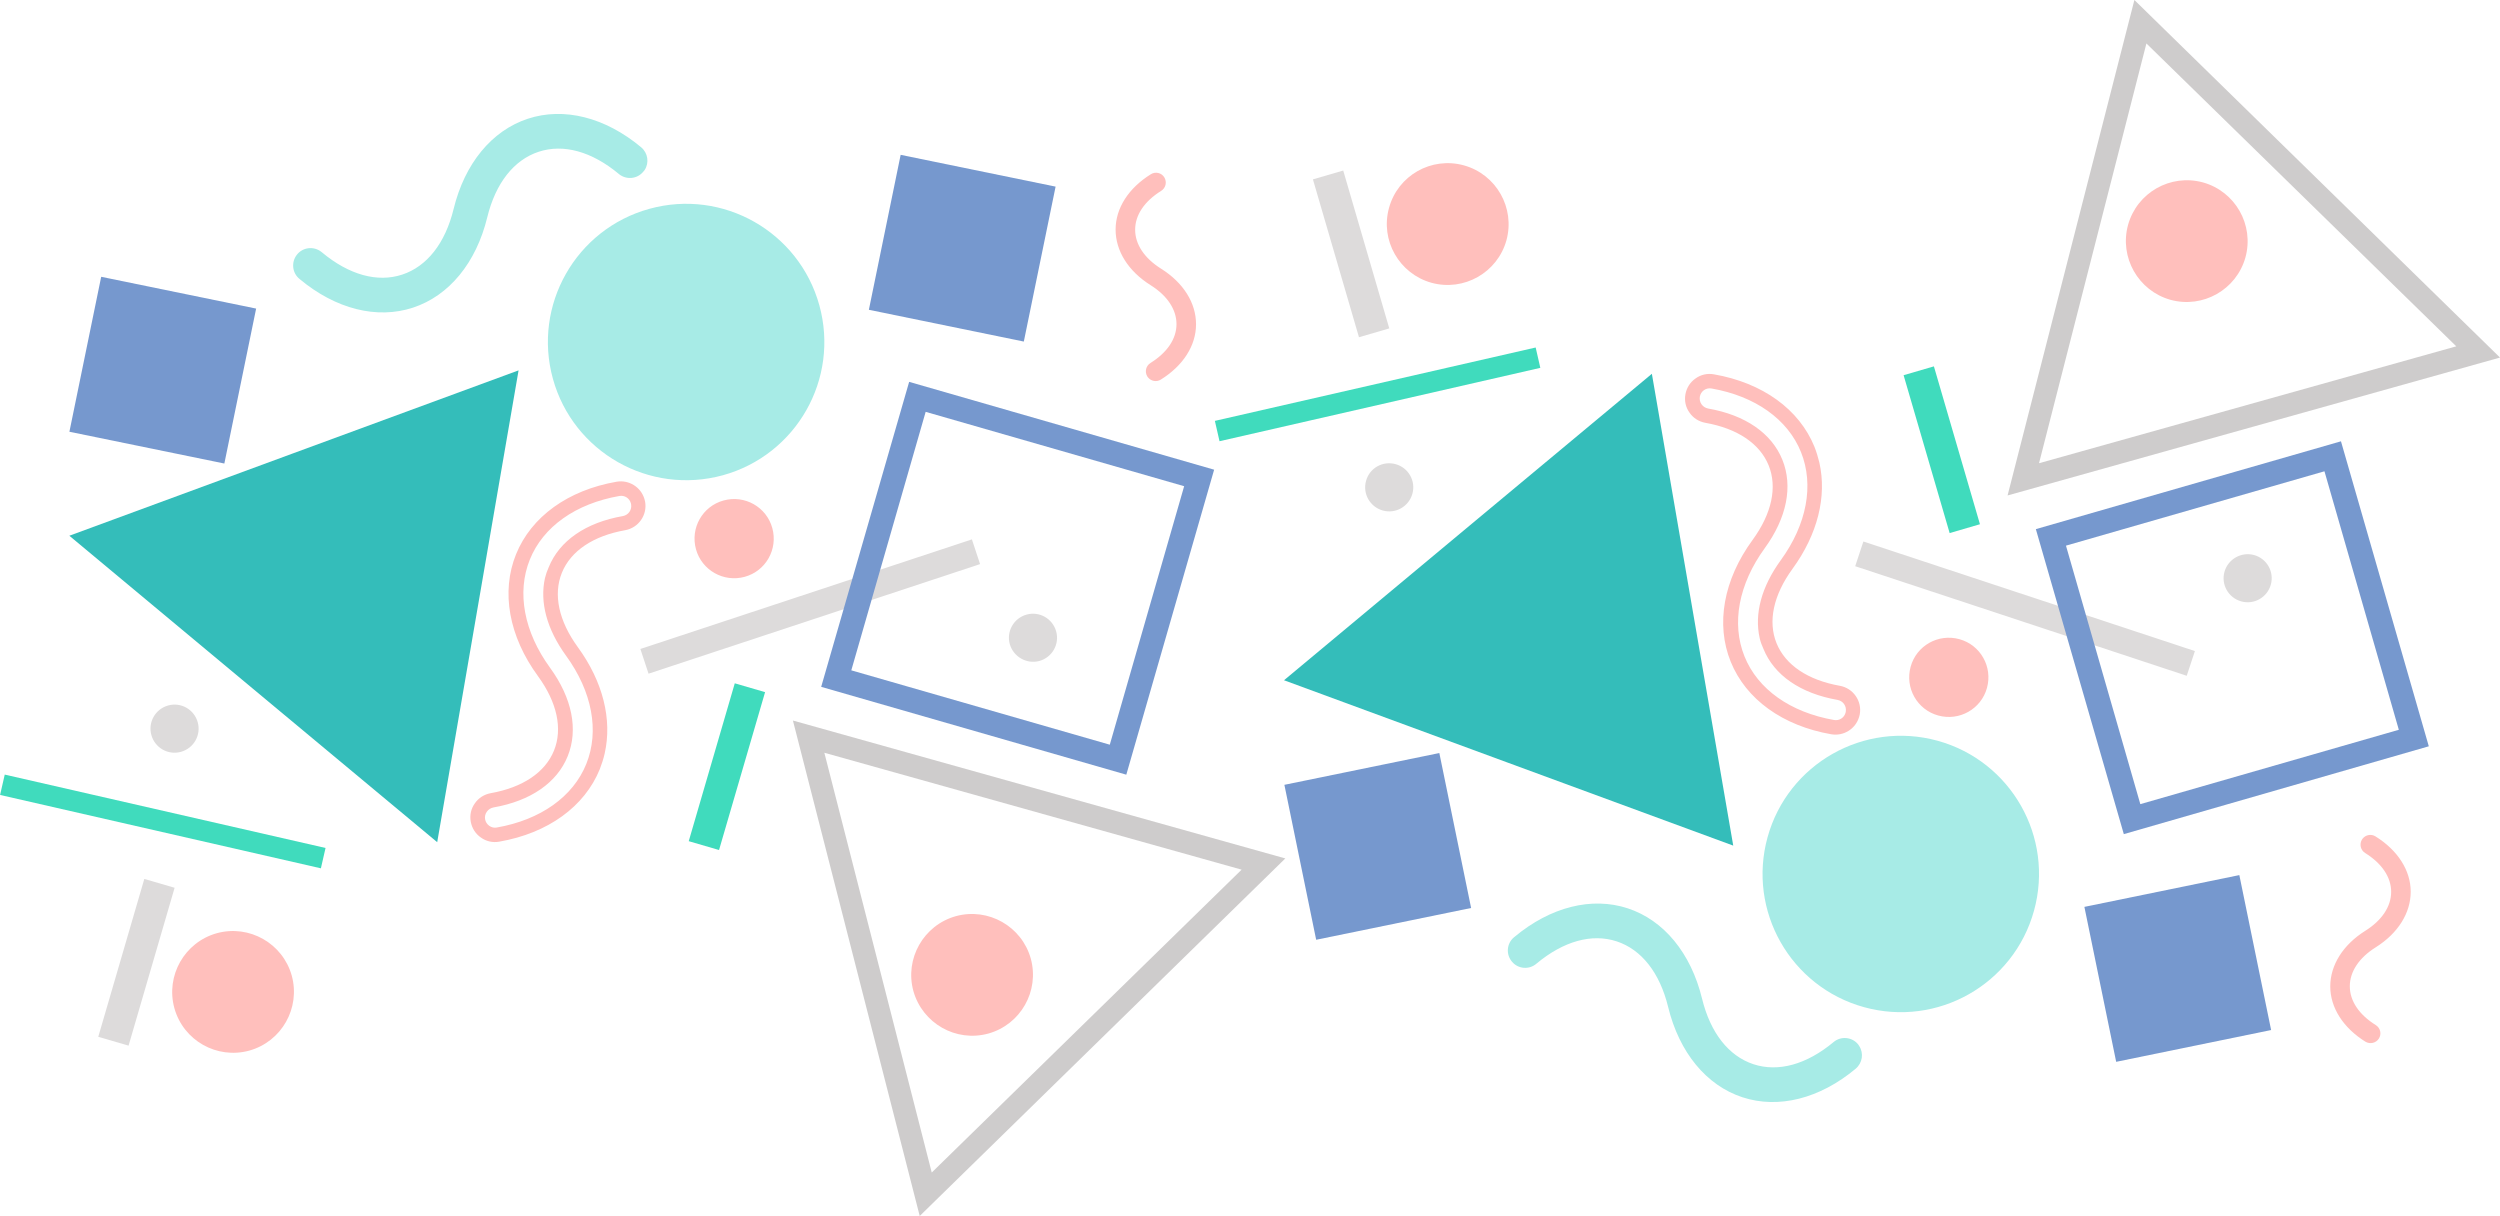 <?xml version="1.0" encoding="utf-8"?>
<!-- Generator: Adobe Illustrator 22.1.0, SVG Export Plug-In . SVG Version: 6.00 Build 0)  -->
<svg version="1.1" id="Layer_1" xmlns="http://www.w3.org/2000/svg" xmlns:xlink="http://www.w3.org/1999/xlink" x="0px" y="0px"
	 viewBox="0 0 1892.7 920.6" style="enable-background:new 0 0 1892.7 920.6;" xml:space="preserve">
<style type="text/css">
	.st0{fill:#40DBBD;}
	.st1{fill:#FFBFBC;}
	.st2{fill:#CECCCC;}
	.st3{fill:#A7EBE6;}
	.st4{fill:#DDDBDB;}
	.st5{fill:#7698CE;}
	.st6{fill:#34BDBA;}
</style>
<title>bg-about2</title>
<rect x="918.2" y="290.9" transform="matrix(0.975 -0.223 0.223 0.975 -40.363 239.768)" class="st0" width="249.1" height="15.8"/>
<path class="st1" d="M1788.7,634.9c2.3-2.9,6.5-3.7,9.7-1.7c16.9,10.5,26.7,25.8,26.7,41.9s-9.6,31.5-26.5,42.1
	c-12.6,7.9-19.6,18.4-19.6,29.5s7,21.5,19.7,29.4c3.5,2.2,4.5,6.8,2.3,10.2c-2.2,3.4-6.6,4.4-10.1,2.4
	c-16.9-10.5-26.7-25.8-26.7-41.9s9.6-31.5,26.5-42.1c12.6-7.9,19.6-18.4,19.6-29.5s-7-21.5-19.7-29.4c-3.5-2.2-4.5-6.7-2.4-10.2
	C1788.4,635.3,1788.6,635.1,1788.7,634.9z"/>
<path class="st1" d="M1377.4,350.2c5.8,25.7-1.3,54.3-20.3,80.4c-14.5,19.9-18.8,39.9-12.1,56.4s23.7,27.9,47.9,32.2
	c10.1,1.8,16.9,11.5,15.1,21.6c-0.1,0.7-0.3,1.3-0.5,2c-2.7,9.1-11.8,14.7-21.1,13.1c-36.8-6.4-64.6-26.5-76.1-54.9
	s-5.5-62.1,16.6-92.3c14.5-19.9,18.8-39.9,12.1-56.4s-23.7-27.9-47.9-32.2c-4.9-0.9-9.2-3.6-12-7.7c-2.9-4-4-9-3.1-13.9
	c0.9-4.9,3.6-9.2,7.7-12c4-2.9,9-4,13.9-3.1c36.8,6.4,64.6,26.5,76.1,54.9C1375.2,342.1,1376.4,346.1,1377.4,350.2z M1332.2,483
	c-4.1-18.3,1.4-38.8,16-58.9c19.7-27.1,25.3-56.9,15.3-81.8c-10-24.9-34.7-42.4-67.8-48.2c-4.2-0.7-8.1,2.1-8.8,6.3
	c-0.3,2,0.1,4,1.3,5.7c1.2,1.7,3,2.8,5,3.2c28.1,4.9,48.1,18.7,56.2,38.8s3.4,43.9-13.4,67c-19.7,27.1-25.3,56.9-15.3,81.8
	s34.7,42.4,67.8,48.2c3.9,0.7,7.6-1.6,8.7-5.4l0,0c0.1-0.3,0.1-0.6,0.2-0.9c0.7-4.2-2-8.1-6.2-8.9c-28.1-4.9-48.1-18.7-56.2-38.8
	C1333.8,488.5,1332.8,485.8,1332.2,483z"/>
<path class="st2" d="M1892.7,270.7l-372.8,104.4l96-375.1L1892.7,270.7z M1543.7,350.7l315.9-88.5L1625,32.9L1543.7,350.7z"/>
<path class="st3" d="M1466.9,560.8L1466.9,560.8c55.7,15.4,88.4,73,73,128.7c0,0,0,0,0,0l0,0c-15.4,55.7-73,88.4-128.7,73
	c0,0,0,0,0,0l0,0c-55.7-15.4-88.4-73-73-128.7c0,0,0,0,0,0l0,0C1353.6,578.2,1411.2,545.5,1466.9,560.8z"/>
<path class="st4" d="M1056.6,351.4L1056.6,351.4c9.7,2.7,15.4,12.7,12.7,22.4c0,0,0,0,0,0l0,0c-2.7,9.7-12.7,15.4-22.4,12.7
	c0,0,0,0,0,0l0,0c-9.7-2.7-15.4-12.7-12.7-22.4c0,0,0,0,0,0l0,0C1036.8,354.4,1046.8,348.7,1056.6,351.4
	C1056.5,351.4,1056.5,351.4,1056.6,351.4z"/>
<path class="st1" d="M1108.3,125.2L1108.3,125.2c24.5,6.8,38.9,32.2,32.2,56.7l0,0c-6.8,24.5-32.2,38.9-56.7,32.2l0,0
	c-24.5-6.8-39-32.2-32.2-56.7l0,0C1058.3,132.8,1083.7,118.4,1108.3,125.2C1108.2,125.2,1108.3,125.2,1108.3,125.2z"/>
<rect x="982.9" y="580.4" transform="matrix(0.98 -0.201 0.201 0.98 -107.519 222.944)" class="st5" width="119.7" height="119.7"/>
<path class="st1" d="M1667.8,138.1L1667.8,138.1c24.5,6.8,38.9,32.2,32.2,56.7l0,0c-6.8,24.5-32.2,38.9-56.7,32.2l0,0
	c-24.5-6.8-38.9-32.2-32.2-56.7l0,0C1617.9,145.8,1643.2,131.4,1667.8,138.1z"/>
<rect x="1458.1" y="277.7" transform="matrix(0.96 -0.28 0.28 0.96 -36.356 425.734)" class="st0" width="23.9" height="124.5"/>
<path class="st3" d="M1407.5,791.8c3.7,5.6,2.5,13-2.6,17.3c-27.2,22.7-58.5,30.6-85.8,21.6s-47.8-33.9-56.2-68.4
	c-6.3-25.8-20.1-43.4-38.9-49.6s-40.3-0.2-60.7,16.8c-5.5,4.8-13.8,4.2-18.5-1.3c-4.8-5.5-4.2-13.8,1.3-18.5
	c0.2-0.1,0.3-0.3,0.5-0.4c27.2-22.7,58.5-30.6,85.8-21.6s47.8,33.9,56.2,68.4c6.3,25.8,20.1,43.4,38.9,49.6s40.3,0.2,60.7-16.8
	c5.5-4.6,13.8-3.9,18.4,1.6c0,0,0.1,0.1,0.1,0.1L1407.5,791.8z"/>
<rect x="1522.8" y="329.4" transform="matrix(0.314 -0.95 0.95 0.314 613.448 1771.901)" class="st4" width="19.7" height="264.2"/>
<path class="st4" d="M1706.5,420.2L1706.5,420.2c9.7,2.7,15.4,12.7,12.7,22.4c0,0,0,0,0,0l0,0c-2.7,9.7-12.7,15.4-22.4,12.7
	c0,0,0,0,0,0l0,0c-9.7-2.7-15.4-12.7-12.7-22.4c0,0,0,0,0,0l0,0C1686.8,423.3,1696.8,417.6,1706.5,420.2z"/>
<path class="st1" d="M1483.4,483.9L1483.4,483.9c16,4.4,25.3,20.9,20.9,36.9l0,0c-4.4,16-20.9,25.3-36.9,20.9l0,0
	c-16-4.4-25.3-20.9-20.9-36.9l0,0C1450.9,488.8,1467.4,479.5,1483.4,483.9z"/>
<rect x="1010.9" y="129.6" transform="matrix(0.96 -0.28 0.28 0.96 -12.766 294.43)" class="st4" width="23.9" height="124.5"/>
<rect x="1588.3" y="672.6" transform="matrix(0.98 -0.201 0.201 0.98 -113.675 346.679)" class="st5" width="119.7" height="119.7"/>
<path class="st5" d="M1772.3,334.1l66.5,230.9l-230.9,66.5l-66.6-230.9L1772.3,334.1z M1816.1,552.5l-56.3-195.7l-195.7,56.3
	l56.3,195.7L1816.1,552.5z"/>
<polygon class="st6" points="972.1,515 1111.3,399 1250.6,283 1281.4,461.6 1312.2,640.2 1142.1,577.6 "/>
<rect x="115.3" y="497.2" transform="matrix(0.223 -0.975 0.975 0.223 -510.413 603.378)" class="st0" width="15.8" height="249.1"/>
<path class="st1" d="M868.6,285c-2.1-3.5-1.1-8,2.4-10.2c12.7-7.9,19.7-18.3,19.7-29.4s-7-21.6-19.6-29.5
	c-16.9-10.6-26.5-25.9-26.5-42.1s9.8-31.4,26.7-41.9c3.5-2.2,8.1-1.1,10.2,2.4c0,0,0,0,0,0c2.1,3.5,1.1,8-2.4,10.2
	c-12.7,7.9-19.7,18.3-19.7,29.4s7,21.6,19.6,29.5c16.9,10.6,26.5,25.9,26.5,42.1c0,16.2-9.8,31.4-26.7,41.9c-3.2,2-7.4,1.2-9.7-1.7
	C869,285.5,868.8,285.3,868.6,285z"/>
<path class="st1" d="M454.1,582.3c-11.5,28.4-39.3,48.5-76.1,54.9c-4.9,0.9-9.9-0.2-13.9-3.1c-4.1-2.8-6.8-7.1-7.7-12
	c-0.9-4.9,0.2-9.9,3.1-13.9c2.8-4.1,7.1-6.8,12-7.7c24.2-4.3,41.2-15.7,47.9-32.2c6.7-16.5,2.4-36.5-12.1-56.4
	c-22.1-30.2-28.1-63.9-16.6-92.3c11.5-28.4,39.3-48.5,76.1-54.9c9.3-1.6,18.4,4,21.1,13.1c0.2,0.7,0.4,1.3,0.5,2
	c1.8,10.1-5,19.8-15.1,21.6c-24.2,4.3-41.2,15.7-47.9,32.2c-6.7,16.5-2.4,36.5,12.1,56.4c19,26.1,26.1,54.7,20.3,80.4
	C456.9,574.4,455.6,578.4,454.1,582.3z M415.4,429.5c8.1-20.1,28.1-33.9,56.2-38.8c4.2-0.8,6.9-4.7,6.2-8.9
	c-0.1-0.3-0.1-0.6-0.2-0.9l0,0c-1.1-3.8-4.8-6.1-8.7-5.4c-33.1,5.8-57.8,23.3-67.8,48.2s-4.4,54.7,15.3,81.8
	c16.8,23.1,21.5,46.9,13.4,67c-8.1,20.1-28.1,33.9-56.2,38.8c-2,0.4-3.8,1.5-5,3.2c-2.5,3.4-1.7,8.2,1.8,10.7
	c1.7,1.2,3.7,1.7,5.7,1.3c33.1-5.8,57.8-23.3,67.8-48.2c10-24.9,4.4-54.7-15.3-81.8c-14.6-20.1-20.1-40.6-16-58.9
	C413.3,434.8,414.2,432.1,415.4,429.5L415.4,429.5z"/>
<path class="st2" d="M696.3,920.6l-96-375.1l372.8,104.4L696.3,920.6z M705.4,887.7L940,658.4l-315.9-88.5L705.4,887.7z"/>
<path class="st3" d="M418.6,286.8L418.6,286.8c-15.4-55.7,17.3-113.3,73-128.7c0,0,0,0,0,0l0,0c55.7-15.4,113.3,17.3,128.7,73
	c0,0,0,0,0,0l0,0c15.4,55.7-17.3,113.3-73,128.7c0,0,0,0,0,0l0,0C491.6,375.1,434,342.4,418.6,286.8z"/>
<path class="st4" d="M114.6,556.5L114.6,556.5c-2.7-9.7,3-19.7,12.7-22.4c0,0,0,0,0,0l0,0c9.7-2.7,19.7,3,22.4,12.7c0,0,0,0,0,0l0,0
	c2.7,9.7-3,19.7-12.7,22.4c0,0,0,0,0,0l0,0C127.3,571.9,117.3,566.2,114.6,556.5C114.6,556.5,114.6,556.5,114.6,556.5z"/>
<path class="st1" d="M132,763.2L132,763.2c-6.7-24.5,7.7-49.9,32.2-56.7l0,0c24.5-6.7,49.9,7.7,56.7,32.2l0,0
	c6.7,24.5-7.7,49.9-32.2,56.7l0,0C164.2,802.1,138.8,787.8,132,763.2C132,763.2,132,763.2,132,763.2z"/>
<rect x="63.3" y="220.5" transform="matrix(0.201 -0.98 0.98 0.201 -176.267 344.582)" class="st5" width="119.7" height="119.7"/>
<path class="st1" d="M691.5,750.3L691.5,750.3c-6.7-24.5,7.7-49.9,32.2-56.7l0,0c24.5-6.7,49.9,7.7,56.7,32.2l0,0
	c6.7,24.5-7.7,49.9-32.2,56.7l0,0C723.7,789.2,698.4,774.8,691.5,750.3z"/>
<rect x="488.2" y="568.7" transform="matrix(0.28 -0.96 0.96 0.28 -161.224 946.272)" class="st0" width="124.5" height="23.9"/>
<path class="st3" d="M487,130c-4.6,5.6-12.8,6.3-18.4,1.8c0,0,0,0-0.1-0.1c-20.4-17-41.9-23-60.7-16.8
	c-18.8,6.2-32.6,23.8-38.9,49.6c-8.4,34.5-28.9,59.4-56.2,68.4s-58.6,1.1-85.8-21.6c-5.7-4.5-6.6-12.8-2.1-18.5
	c4.5-5.7,12.8-6.6,18.5-2.1c0.2,0.1,0.3,0.3,0.5,0.4c20.4,17,41.9,23,60.7,16.8s32.6-23.8,38.9-49.6c8.4-34.5,28.9-59.4,56.2-68.4
	c27.3-9,58.6-1.1,85.8,21.6c5.1,4.3,6.3,11.7,2.6,17.3L487,130z"/>
<rect x="480.9" y="449.2" transform="matrix(0.95 -0.314 0.314 0.95 -113.09 215.577)" class="st4" width="264.2" height="19.7"/>
<path class="st4" d="M764.5,487.7L764.5,487.7c-2.7-9.7,3-19.7,12.7-22.4c0,0,0,0,0,0l0,0c9.7-2.7,19.7,3,22.4,12.7c0,0,0,0,0,0l0,0
	c2.7,9.7-3,19.7-12.7,22.4c0,0,0,0,0,0l0,0C777.3,503,767.3,497.3,764.5,487.7z"/>
<path class="st1" d="M526.9,415.8L526.9,415.8c-4.4-16,4.9-32.5,20.9-36.9l0,0c16-4.4,32.5,4.9,36.9,20.9l0,0
	c4.4,16-4.9,32.5-20.9,36.9l0,0C547.8,441.1,531.3,431.7,526.9,415.8z"/>
<rect x="41" y="716.8" transform="matrix(0.28 -0.96 0.96 0.28 -625.215 623.599)" class="st4" width="124.5" height="23.9"/>
<rect x="668.7" y="128.4" transform="matrix(0.201 -0.98 0.98 0.201 397.563 864.05)" class="st5" width="119.7" height="119.7"/>
<path class="st5" d="M621.7,520l66.6-230.9l230.9,66.5l-66.5,230.9L621.7,520z M700.8,311.8l-56.3,195.7l195.7,56.3l56.3-195.7
	L700.8,311.8z"/>
<polygon class="st6" points="222.5,343 392.6,280.4 361.8,459 331,637.6 191.7,521.6 52.5,405.6 "/>
</svg>
